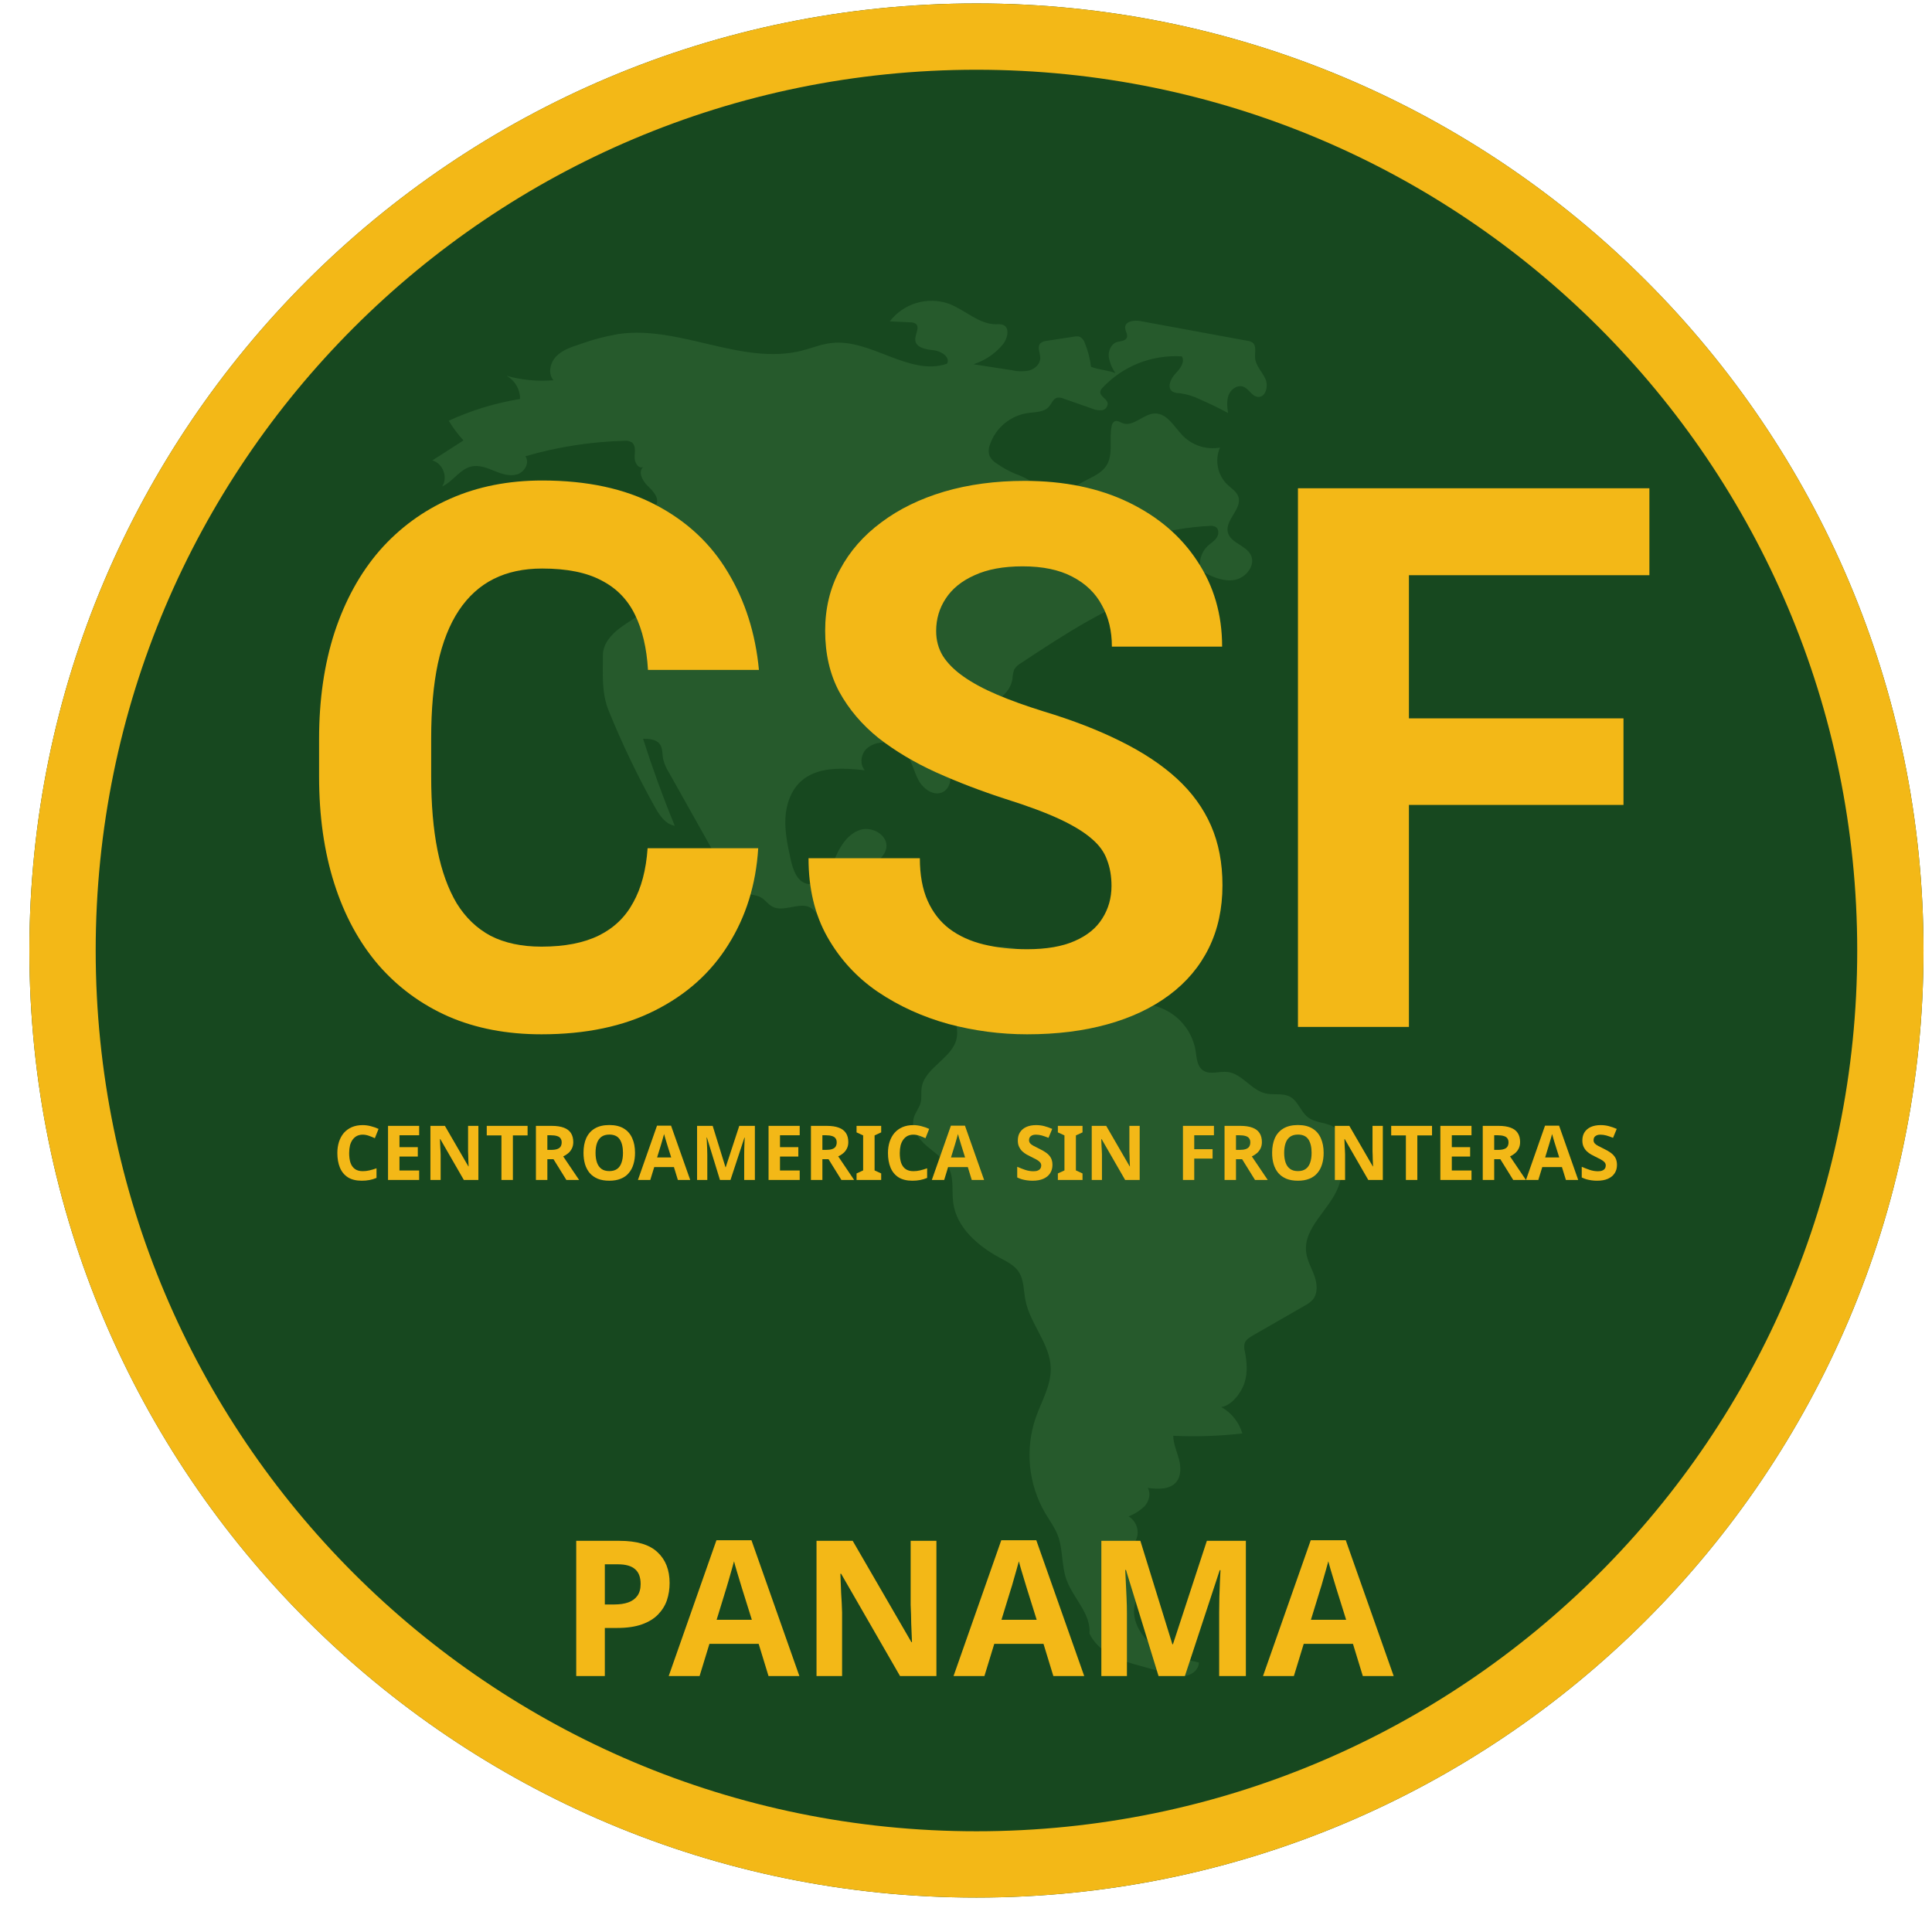 <svg width="51" height="51" viewBox="0 0 51 51" fill="none" xmlns="http://www.w3.org/2000/svg">
<path d="M50.776 25.091C50.776 38.898 39.584 50.091 25.776 50.091C11.969 50.091 0.776 38.898 0.776 25.091C0.776 11.284 11.969 0.091 25.776 0.091C39.584 0.091 50.776 11.284 50.776 25.091Z" fill="#17481F"/>
<path fill-rule="evenodd" clip-rule="evenodd" d="M25.776 48.341C38.617 48.341 49.026 37.932 49.026 25.091C49.026 12.25 38.617 1.841 25.776 1.841C12.936 1.841 2.526 12.25 2.526 25.091C2.526 37.932 12.936 48.341 25.776 48.341ZM25.776 50.091C39.584 50.091 50.776 38.898 50.776 25.091C50.776 11.284 39.584 0.091 25.776 0.091C11.969 0.091 0.776 11.284 0.776 25.091C0.776 38.898 11.969 50.091 25.776 50.091Z" fill="#F3B817"/>
<path d="M28.801 9.682C28.774 9.47 28.72 9.262 28.64 9.063C28.629 9.026 28.611 8.991 28.587 8.96C28.562 8.93 28.532 8.905 28.497 8.888C28.451 8.876 28.402 8.875 28.356 8.886L27.63 8.997C27.569 9 27.511 9.022 27.464 9.061C27.369 9.161 27.463 9.321 27.46 9.458C27.456 9.612 27.319 9.738 27.171 9.779C27.019 9.81 26.863 9.808 26.712 9.773L25.697 9.616C25.995 9.52 26.262 9.343 26.464 9.103C26.598 8.945 26.669 8.649 26.476 8.575C26.419 8.559 26.359 8.554 26.3 8.56C25.84 8.564 25.478 8.18 25.047 8.018C24.772 7.921 24.473 7.914 24.193 7.998C23.913 8.081 23.666 8.251 23.489 8.483L24.03 8.509C24.081 8.506 24.131 8.52 24.174 8.547C24.292 8.645 24.145 8.832 24.162 8.984C24.183 9.182 24.446 9.225 24.645 9.245C24.843 9.265 25.094 9.426 24.999 9.601C24.002 9.944 22.988 8.93 21.942 9.055C21.677 9.086 21.427 9.19 21.168 9.256C19.588 9.655 17.955 8.589 16.341 8.815C15.983 8.876 15.63 8.969 15.288 9.093C15.068 9.165 14.839 9.243 14.68 9.41C14.52 9.577 14.459 9.863 14.61 10.038C14.194 10.072 13.774 10.033 13.371 9.92C13.48 9.981 13.571 10.07 13.634 10.177C13.697 10.285 13.729 10.408 13.728 10.532C13.078 10.638 12.444 10.831 11.845 11.106C11.957 11.292 12.088 11.466 12.235 11.626L11.411 12.155C11.689 12.225 11.833 12.604 11.671 12.841C11.96 12.713 12.139 12.381 12.447 12.313C12.649 12.269 12.855 12.352 13.047 12.43C13.239 12.508 13.45 12.583 13.648 12.524C13.847 12.466 13.993 12.209 13.867 12.045C14.715 11.797 15.592 11.66 16.476 11.637C16.544 11.629 16.613 11.642 16.674 11.675C16.788 11.755 16.758 11.927 16.752 12.067C16.746 12.207 16.855 12.39 16.98 12.327C16.833 12.455 16.959 12.695 17.1 12.829C17.241 12.963 17.411 13.148 17.324 13.322C17.302 13.368 17.264 13.405 17.242 13.45C17.178 13.586 17.279 13.744 17.399 13.834C17.519 13.924 17.666 13.987 17.75 14.112C17.833 14.236 17.795 14.455 17.646 14.472L17.223 13.935C17.078 14.085 16.979 14.273 16.937 14.477C17.386 14.844 17.453 15.591 17.077 16.032C16.885 16.258 16.612 16.395 16.374 16.571C16.135 16.747 15.915 16.997 15.915 17.294C15.916 17.806 15.875 18.281 16.066 18.756C16.42 19.631 16.829 20.483 17.289 21.307C17.41 21.523 17.567 21.76 17.812 21.798C17.502 21.044 17.223 20.278 16.975 19.501C17.137 19.501 17.323 19.514 17.418 19.645C17.496 19.753 17.479 19.901 17.504 20.032C17.535 20.159 17.586 20.281 17.657 20.391L19.136 23.026C19.258 23.244 19.399 23.479 19.633 23.567C19.783 23.623 19.956 23.613 20.094 23.694C20.202 23.758 20.275 23.871 20.385 23.931C20.697 24.101 21.13 23.776 21.421 23.978C21.504 24.036 21.557 24.129 21.634 24.195C21.903 24.428 22.344 24.272 22.654 24.446C22.854 24.558 22.958 24.782 23.065 24.985C23.332 25.493 23.765 25.991 24.337 26.031C24.517 26.044 24.701 26.01 24.877 26.05C25.053 26.09 25.226 26.243 25.198 26.422C25.149 26.727 25.3 27.061 25.26 27.368C25.186 27.926 24.394 28.172 24.326 28.731C24.311 28.853 24.334 28.98 24.305 29.1C24.269 29.247 24.159 29.366 24.12 29.512C24.046 29.789 24.244 30.064 24.462 30.25C24.679 30.436 24.939 30.597 25.058 30.857C25.184 31.133 25.122 31.454 25.163 31.754C25.252 32.409 25.818 32.894 26.4 33.207C26.578 33.303 26.768 33.395 26.883 33.56C27.033 33.776 27.018 34.061 27.068 34.319C27.19 34.951 27.722 35.472 27.737 36.116C27.748 36.573 27.494 36.988 27.342 37.42C27.2 37.833 27.148 38.273 27.191 38.708C27.234 39.143 27.37 39.564 27.59 39.942C27.704 40.134 27.84 40.315 27.92 40.523C28.064 40.894 28.017 41.316 28.149 41.691C28.324 42.187 28.805 42.597 28.759 43.121C28.977 43.574 29.459 43.797 29.943 43.931L30.811 44.173C30.977 44.219 31.151 44.266 31.32 44.233C31.489 44.199 31.651 44.058 31.646 43.886C31.221 43.79 30.781 43.688 30.43 43.428C30.08 43.169 29.839 42.707 29.972 42.292C30.034 42.099 30.165 41.876 30.041 41.717C29.969 41.626 29.838 41.602 29.758 41.519C29.632 41.389 29.675 41.171 29.766 41.015C29.856 40.858 29.987 40.719 30.023 40.542C30.042 40.443 30.029 40.34 29.988 40.249C29.947 40.157 29.878 40.08 29.792 40.028C29.953 39.967 30.099 39.873 30.221 39.752C30.334 39.623 30.387 39.424 30.298 39.278C30.562 39.311 30.873 39.328 31.047 39.126C31.185 38.964 31.175 38.723 31.121 38.518C31.066 38.313 30.974 38.113 30.971 37.901C31.58 37.93 32.19 37.909 32.795 37.839C32.708 37.544 32.509 37.295 32.241 37.144C32.515 37.098 32.765 36.77 32.851 36.505C32.938 36.241 32.916 35.953 32.862 35.68C32.842 35.61 32.839 35.536 32.854 35.464C32.885 35.365 32.982 35.306 33.071 35.254L34.432 34.472C34.514 34.432 34.587 34.377 34.65 34.312C34.793 34.144 34.772 33.891 34.699 33.684C34.625 33.476 34.508 33.281 34.48 33.063C34.396 32.41 35.095 31.942 35.331 31.328C35.423 31.087 35.442 30.825 35.46 30.567C35.479 30.29 35.48 29.969 35.268 29.791C35.064 29.62 34.746 29.658 34.533 29.499C34.338 29.353 34.27 29.07 34.057 28.953C33.863 28.846 33.62 28.913 33.405 28.863C33.025 28.775 32.786 28.337 32.399 28.297C32.18 28.274 31.932 28.381 31.753 28.253C31.595 28.141 31.589 27.916 31.559 27.724C31.506 27.427 31.364 27.153 31.15 26.939C30.937 26.725 30.663 26.581 30.366 26.528C30.14 26.491 29.895 26.505 29.703 26.381C29.509 26.256 29.42 26.021 29.267 25.847C29.021 25.567 28.634 25.468 28.271 25.382L26.796 25.035C26.534 24.974 26.196 24.941 26.055 25.171C26.014 25.258 25.984 25.351 25.968 25.446C25.915 25.619 25.809 25.77 25.665 25.878C25.521 25.987 25.346 26.047 25.166 26.05C25.042 25.839 24.842 25.684 24.607 25.617C24.457 25.575 24.297 25.57 24.154 25.509C24.076 25.471 24.007 25.418 23.951 25.352C23.894 25.287 23.852 25.21 23.826 25.128C23.8 25.045 23.792 24.958 23.8 24.872C23.809 24.786 23.836 24.703 23.878 24.627C23.963 24.476 23.996 24.301 23.972 24.129C23.947 23.957 23.867 23.797 23.743 23.676C23.492 23.45 23.129 23.396 22.792 23.418C22.704 23.226 22.852 23.009 23.01 22.869C23.169 22.73 23.362 22.592 23.397 22.384C23.451 22.055 23.032 21.806 22.714 21.904C22.396 22.002 22.193 22.311 22.059 22.615C21.982 22.79 21.916 22.974 21.795 23.121C21.674 23.268 21.478 23.374 21.293 23.327C21.031 23.26 20.93 22.948 20.872 22.684C20.794 22.33 20.716 21.971 20.732 21.609C20.749 21.247 20.871 20.875 21.138 20.629C21.573 20.23 22.241 20.269 22.829 20.333C22.69 20.176 22.724 19.913 22.873 19.766C22.951 19.696 23.045 19.646 23.147 19.621C23.249 19.596 23.355 19.597 23.457 19.622C23.634 19.659 23.794 19.754 23.91 19.893C24.077 20.096 24.124 20.371 24.25 20.602C24.377 20.833 24.66 21.03 24.893 20.906C25.093 20.799 25.125 20.521 25.075 20.299C25.025 20.077 24.919 19.862 24.937 19.635C24.972 19.203 25.42 18.942 25.816 18.764C26.211 18.586 26.664 18.346 26.727 17.917C26.729 17.833 26.745 17.75 26.774 17.671C26.818 17.601 26.879 17.544 26.951 17.504C28.106 16.741 29.28 15.969 30.599 15.552C30.668 15.53 30.676 15.554 30.746 15.537C30.844 15.481 30.779 15.324 30.685 15.261C30.591 15.198 30.466 15.15 30.442 15.039C30.424 14.958 30.472 14.878 30.485 14.796C30.515 14.594 30.274 14.407 30.086 14.488C29.98 14.348 30.19 14.184 30.359 14.138C30.869 13.998 31.392 13.912 31.919 13.883C31.98 13.873 32.042 13.884 32.096 13.913C32.185 13.975 32.174 14.115 32.111 14.203C32.048 14.29 31.951 14.345 31.872 14.42C31.787 14.503 31.726 14.608 31.696 14.724C31.666 14.839 31.669 14.961 31.703 15.075C31.979 15.215 32.278 15.359 32.583 15.31C32.888 15.26 33.159 14.918 33.015 14.644C32.882 14.389 32.481 14.332 32.412 14.053C32.331 13.726 32.794 13.435 32.69 13.114C32.644 12.974 32.504 12.892 32.397 12.79C32.27 12.666 32.184 12.506 32.15 12.332C32.115 12.158 32.134 11.978 32.205 11.815C32.03 11.846 31.85 11.834 31.681 11.781C31.512 11.728 31.357 11.635 31.231 11.51C30.998 11.275 30.813 10.905 30.482 10.915C30.179 10.925 29.918 11.279 29.634 11.171C29.564 11.144 29.491 11.09 29.423 11.122C29.401 11.136 29.382 11.156 29.369 11.178C29.355 11.201 29.347 11.226 29.344 11.253C29.272 11.597 29.396 11.99 29.208 12.288C29.004 12.612 28.531 12.657 28.284 12.949C28.149 13.107 28.097 13.321 27.973 13.489C27.85 13.656 27.587 13.762 27.439 13.616C27.512 13.466 27.532 13.296 27.495 13.133C27.459 12.971 27.369 12.825 27.239 12.721C27.101 12.631 26.953 12.559 26.797 12.506C26.623 12.432 26.457 12.34 26.303 12.23C26.226 12.184 26.163 12.117 26.122 12.037C26.089 11.936 26.094 11.827 26.134 11.73C26.209 11.514 26.342 11.323 26.518 11.177C26.694 11.031 26.906 10.937 27.132 10.903C27.33 10.876 27.56 10.885 27.69 10.735C27.76 10.655 27.796 10.535 27.896 10.502C27.96 10.489 28.027 10.498 28.086 10.526L28.824 10.785C28.906 10.822 28.997 10.837 29.086 10.829C29.131 10.823 29.172 10.8 29.2 10.765C29.229 10.731 29.243 10.686 29.24 10.642C29.217 10.519 29.028 10.46 29.046 10.337C29.055 10.297 29.077 10.261 29.107 10.233C29.373 9.95 29.699 9.729 30.06 9.586C30.422 9.444 30.81 9.383 31.198 9.408C31.291 9.56 31.144 9.741 31.021 9.872C30.899 10.002 30.8 10.235 30.949 10.336C31.009 10.367 31.077 10.382 31.145 10.38C31.326 10.405 31.503 10.458 31.668 10.539C31.922 10.649 32.172 10.771 32.417 10.902C32.395 10.741 32.375 10.571 32.436 10.42C32.497 10.269 32.671 10.15 32.823 10.209C32.97 10.266 33.045 10.46 33.201 10.477C33.409 10.501 33.491 10.194 33.404 10.003C33.318 9.812 33.145 9.653 33.131 9.444C33.121 9.303 33.175 9.128 33.062 9.042C33.022 9.017 32.977 9.001 32.929 8.996L30.117 8.478C29.95 8.447 29.708 8.471 29.701 8.641C29.697 8.735 29.781 8.829 29.744 8.916C29.704 9.009 29.572 9.001 29.477 9.033C29.328 9.084 29.254 9.261 29.268 9.417C29.294 9.572 29.354 9.72 29.444 9.849C29.261 9.773 28.984 9.759 28.801 9.682Z" fill="#265A2C"/>
<path d="M37.192 12.889V27.108H34.263V12.889H37.192ZM42.856 18.963V21.248H36.392V18.963H42.856ZM43.54 12.889V15.184H36.392V12.889H43.54Z" fill="#F3B817"/>
<path d="M29.341 23.387C29.341 23.133 29.302 22.905 29.224 22.703C29.152 22.495 29.015 22.306 28.814 22.137C28.612 21.961 28.328 21.789 27.964 21.619C27.599 21.45 27.127 21.274 26.548 21.092C25.903 20.884 25.291 20.649 24.712 20.389C24.139 20.129 23.631 19.826 23.189 19.481C22.752 19.129 22.407 18.722 22.153 18.26C21.906 17.798 21.782 17.261 21.782 16.649C21.782 16.056 21.912 15.519 22.173 15.037C22.433 14.549 22.798 14.133 23.267 13.787C23.735 13.436 24.289 13.166 24.927 12.977C25.571 12.788 26.278 12.694 27.046 12.694C28.094 12.694 29.009 12.883 29.79 13.26C30.571 13.638 31.177 14.155 31.606 14.813C32.043 15.47 32.261 16.222 32.261 17.069H29.351C29.351 16.652 29.263 16.288 29.087 15.975C28.918 15.656 28.657 15.405 28.306 15.223C27.961 15.041 27.524 14.95 26.997 14.95C26.489 14.95 26.066 15.028 25.727 15.184C25.389 15.334 25.135 15.539 24.966 15.799C24.797 16.053 24.712 16.34 24.712 16.659C24.712 16.899 24.77 17.118 24.888 17.313C25.011 17.508 25.194 17.691 25.435 17.86C25.675 18.029 25.972 18.189 26.323 18.338C26.675 18.488 27.082 18.634 27.544 18.778C28.319 19.012 28.999 19.276 29.585 19.569C30.177 19.862 30.672 20.191 31.069 20.555C31.466 20.92 31.766 21.333 31.968 21.795C32.17 22.258 32.27 22.782 32.27 23.368C32.27 23.986 32.15 24.539 31.909 25.028C31.668 25.516 31.32 25.929 30.864 26.268C30.409 26.607 29.865 26.864 29.233 27.039C28.602 27.215 27.895 27.303 27.114 27.303C26.411 27.303 25.718 27.212 25.034 27.03C24.351 26.841 23.729 26.558 23.169 26.18C22.616 25.802 22.173 25.321 21.841 24.735C21.509 24.149 21.343 23.455 21.343 22.655H24.282C24.282 23.097 24.351 23.472 24.487 23.778C24.624 24.084 24.816 24.331 25.064 24.52C25.317 24.709 25.617 24.845 25.962 24.93C26.314 25.015 26.698 25.057 27.114 25.057C27.622 25.057 28.039 24.985 28.364 24.842C28.696 24.699 28.94 24.5 29.097 24.247C29.259 23.993 29.341 23.706 29.341 23.387Z" fill="#F3B817"/>
<path d="M17.095 22.391H20.015C19.956 23.348 19.692 24.198 19.224 24.94C18.761 25.682 18.114 26.261 17.28 26.678C16.453 27.095 15.457 27.303 14.292 27.303C13.38 27.303 12.563 27.147 11.841 26.834C11.118 26.515 10.5 26.06 9.985 25.467C9.478 24.875 9.09 24.159 8.823 23.319C8.556 22.479 8.423 21.538 8.423 20.497V19.51C8.423 18.468 8.56 17.528 8.833 16.688C9.113 15.841 9.51 15.122 10.024 14.53C10.545 13.937 11.167 13.482 11.89 13.162C12.612 12.844 13.42 12.684 14.312 12.684C15.496 12.684 16.496 12.899 17.31 13.329C18.13 13.758 18.765 14.351 19.214 15.106C19.67 15.861 19.943 16.72 20.034 17.684H17.105C17.072 17.111 16.958 16.626 16.763 16.229C16.567 15.825 16.271 15.523 15.874 15.321C15.483 15.112 14.963 15.008 14.312 15.008C13.823 15.008 13.397 15.099 13.032 15.282C12.668 15.464 12.362 15.741 12.114 16.112C11.867 16.483 11.681 16.951 11.558 17.518C11.44 18.078 11.382 18.735 11.382 19.491V20.497C11.382 21.232 11.437 21.88 11.548 22.44C11.659 22.993 11.828 23.462 12.056 23.846C12.29 24.224 12.589 24.51 12.954 24.705C13.325 24.894 13.771 24.989 14.292 24.989C14.904 24.989 15.409 24.891 15.806 24.696C16.203 24.5 16.506 24.211 16.714 23.826C16.929 23.442 17.056 22.964 17.095 22.391Z" fill="#F3B817"/>
<path d="M42.684 30.752C42.684 30.836 42.664 30.91 42.622 30.972C42.581 31.035 42.521 31.084 42.442 31.118C42.365 31.152 42.27 31.168 42.158 31.168C42.109 31.168 42.06 31.165 42.012 31.158C41.966 31.152 41.92 31.142 41.876 31.13C41.834 31.117 41.793 31.101 41.754 31.082V30.8C41.822 30.83 41.892 30.857 41.964 30.882C42.038 30.906 42.11 30.918 42.182 30.918C42.232 30.918 42.271 30.912 42.3 30.898C42.331 30.885 42.353 30.867 42.366 30.844C42.381 30.822 42.388 30.796 42.388 30.766C42.388 30.73 42.376 30.7 42.35 30.674C42.326 30.649 42.294 30.626 42.252 30.604C42.211 30.582 42.164 30.558 42.11 30.532C42.077 30.516 42.041 30.498 42.002 30.476C41.964 30.454 41.926 30.426 41.89 30.394C41.856 30.361 41.827 30.321 41.804 30.274C41.782 30.228 41.77 30.172 41.77 30.106C41.77 30.021 41.79 29.948 41.828 29.888C41.868 29.827 41.924 29.78 41.996 29.748C42.07 29.716 42.156 29.7 42.254 29.7C42.329 29.7 42.4 29.709 42.466 29.726C42.534 29.744 42.605 29.768 42.678 29.8L42.58 30.036C42.515 30.01 42.456 29.989 42.404 29.974C42.352 29.96 42.299 29.952 42.244 29.952C42.207 29.952 42.175 29.958 42.148 29.97C42.122 29.982 42.101 29.999 42.086 30.02C42.073 30.042 42.066 30.067 42.066 30.096C42.066 30.13 42.076 30.158 42.096 30.182C42.116 30.205 42.146 30.227 42.186 30.248C42.226 30.27 42.276 30.295 42.336 30.324C42.41 30.359 42.472 30.395 42.522 30.432C42.574 30.47 42.614 30.514 42.642 30.564C42.67 30.615 42.684 30.678 42.684 30.752Z" fill="#F3B817"/>
<path d="M41.336 31.148L41.231 30.808H40.712L40.608 31.148H40.282L40.785 29.714H41.156L41.661 31.148H41.336ZM41.056 30.222C41.049 30.2 41.04 30.171 41.029 30.136C41.019 30.102 41.008 30.066 40.998 30.03C40.987 29.994 40.978 29.963 40.971 29.936C40.965 29.963 40.956 29.996 40.944 30.036C40.933 30.075 40.922 30.112 40.911 30.148C40.902 30.183 40.895 30.208 40.889 30.222L40.788 30.554H41.16L41.056 30.222Z" fill="#F3B817"/>
<path d="M39.557 29.72C39.687 29.72 39.793 29.736 39.877 29.768C39.961 29.799 40.024 29.846 40.065 29.91C40.106 29.973 40.127 30.052 40.127 30.148C40.127 30.214 40.114 30.271 40.089 30.32C40.065 30.368 40.032 30.41 39.991 30.444C39.951 30.478 39.908 30.505 39.861 30.526L40.281 31.148H39.945L39.605 30.6H39.443V31.148H39.141V29.72H39.557ZM39.535 29.968H39.443V30.354H39.541C39.608 30.354 39.662 30.347 39.703 30.332C39.745 30.318 39.775 30.296 39.793 30.266C39.812 30.236 39.821 30.199 39.821 30.156C39.821 30.111 39.81 30.075 39.789 30.048C39.769 30.02 39.738 30 39.695 29.988C39.654 29.975 39.6 29.968 39.535 29.968Z" fill="#F3B817"/>
<path d="M38.844 31.148H38.022V29.72H38.844V29.968H38.324V30.282H38.808V30.53H38.324V30.898H38.844V31.148Z" fill="#F3B817"/>
<path d="M37.414 31.148H37.112V29.972H36.724V29.72H37.802V29.972H37.414V31.148Z" fill="#F3B817"/>
<path d="M36.503 31.148H36.119L35.497 30.068H35.489C35.49 30.102 35.492 30.136 35.493 30.17C35.494 30.204 35.495 30.238 35.497 30.272C35.499 30.306 35.502 30.34 35.503 30.374C35.504 30.408 35.505 30.442 35.507 30.476V31.148H35.237V29.72H35.619L36.239 30.79H36.245C36.243 30.757 36.242 30.724 36.241 30.692C36.239 30.659 36.238 30.626 36.237 30.594C36.237 30.561 36.236 30.528 36.235 30.496C36.233 30.463 36.232 30.43 36.231 30.396V29.72H36.503V31.148Z" fill="#F3B817"/>
<path d="M34.941 30.432C34.941 30.543 34.927 30.644 34.899 30.734C34.872 30.824 34.831 30.901 34.775 30.966C34.72 31.032 34.65 31.082 34.563 31.116C34.478 31.151 34.377 31.168 34.261 31.168C34.145 31.168 34.044 31.151 33.957 31.116C33.872 31.08 33.801 31.03 33.745 30.966C33.69 30.901 33.649 30.823 33.621 30.732C33.594 30.642 33.581 30.541 33.581 30.43C33.581 30.282 33.605 30.154 33.653 30.044C33.702 29.935 33.777 29.85 33.877 29.79C33.978 29.729 34.107 29.698 34.263 29.698C34.418 29.698 34.545 29.729 34.645 29.79C34.745 29.85 34.819 29.936 34.867 30.046C34.916 30.156 34.941 30.284 34.941 30.432ZM33.899 30.432C33.899 30.532 33.912 30.618 33.937 30.69C33.962 30.762 34.002 30.818 34.055 30.856C34.108 30.895 34.177 30.914 34.261 30.914C34.348 30.914 34.417 30.895 34.469 30.856C34.522 30.818 34.561 30.762 34.585 30.69C34.61 30.618 34.623 30.532 34.623 30.432C34.623 30.282 34.595 30.164 34.539 30.078C34.483 29.993 34.391 29.95 34.263 29.95C34.178 29.95 34.108 29.97 34.055 30.008C34.002 30.047 33.962 30.102 33.937 30.174C33.912 30.246 33.899 30.332 33.899 30.432Z" fill="#F3B817"/>
<path d="M32.741 29.72C32.87 29.72 32.977 29.736 33.061 29.768C33.145 29.799 33.207 29.846 33.249 29.91C33.29 29.973 33.311 30.052 33.311 30.148C33.311 30.214 33.298 30.271 33.273 30.32C33.249 30.368 33.216 30.41 33.175 30.444C33.135 30.478 33.091 30.505 33.045 30.526L33.465 31.148H33.129L32.789 30.6H32.627V31.148H32.325V29.72H32.741ZM32.719 29.968H32.627V30.354H32.725C32.791 30.354 32.845 30.347 32.887 30.332C32.928 30.318 32.958 30.296 32.977 30.266C32.995 30.236 33.005 30.199 33.005 30.156C33.005 30.111 32.994 30.075 32.973 30.048C32.953 30.02 32.921 30 32.879 29.988C32.837 29.975 32.784 29.968 32.719 29.968Z" fill="#F3B817"/>
<path d="M31.525 31.148H31.227V29.72H32.045V29.968H31.525V30.336H32.009V30.584H31.525V31.148Z" fill="#F3B817"/>
<path d="M30.085 31.148H29.701L29.079 30.068H29.071C29.072 30.102 29.073 30.136 29.075 30.17C29.076 30.204 29.078 30.238 29.079 30.272C29.081 30.306 29.084 30.34 29.085 30.374C29.086 30.408 29.087 30.442 29.089 30.476V31.148H28.819V29.72H29.201L29.821 30.79H29.827C29.826 30.757 29.824 30.724 29.823 30.692C29.822 30.659 29.82 30.626 29.819 30.594C29.819 30.561 29.818 30.528 29.817 30.496C29.816 30.463 29.814 30.43 29.813 30.396V29.72H30.085V31.148Z" fill="#F3B817"/>
<path d="M28.576 31.148H27.925V30.976L28.099 30.896V29.972L27.925 29.892V29.72H28.576V29.892L28.401 29.972V30.896L28.576 30.976V31.148Z" fill="#F3B817"/>
<path d="M27.782 30.752C27.782 30.836 27.761 30.91 27.72 30.972C27.679 31.035 27.619 31.084 27.54 31.118C27.463 31.152 27.368 31.168 27.256 31.168C27.207 31.168 27.158 31.165 27.11 31.158C27.063 31.152 27.018 31.142 26.974 31.13C26.931 31.117 26.891 31.101 26.852 31.082V30.8C26.92 30.83 26.99 30.857 27.062 30.882C27.135 30.906 27.208 30.918 27.28 30.918C27.329 30.918 27.369 30.912 27.398 30.898C27.429 30.885 27.451 30.867 27.464 30.844C27.479 30.822 27.486 30.796 27.486 30.766C27.486 30.73 27.473 30.7 27.448 30.674C27.424 30.649 27.391 30.626 27.35 30.604C27.309 30.582 27.261 30.558 27.208 30.532C27.175 30.516 27.139 30.498 27.1 30.476C27.061 30.454 27.024 30.426 26.988 30.394C26.953 30.361 26.925 30.321 26.902 30.274C26.879 30.228 26.868 30.172 26.868 30.106C26.868 30.021 26.887 29.948 26.926 29.888C26.966 29.827 27.022 29.78 27.094 29.748C27.167 29.716 27.253 29.7 27.352 29.7C27.427 29.7 27.497 29.709 27.564 29.726C27.632 29.744 27.703 29.768 27.776 29.8L27.678 30.036C27.613 30.01 27.554 29.989 27.502 29.974C27.45 29.96 27.397 29.952 27.342 29.952C27.305 29.952 27.273 29.958 27.246 29.97C27.219 29.982 27.199 29.999 27.184 30.02C27.171 30.042 27.164 30.067 27.164 30.096C27.164 30.13 27.174 30.158 27.194 30.182C27.214 30.205 27.244 30.227 27.284 30.248C27.324 30.27 27.374 30.295 27.434 30.324C27.507 30.359 27.569 30.395 27.62 30.432C27.672 30.47 27.712 30.514 27.74 30.564C27.768 30.615 27.782 30.678 27.782 30.752Z" fill="#F3B817"/>
<path d="M25.652 31.148L25.548 30.808H25.028L24.924 31.148H24.598L25.102 29.714H25.472L25.978 31.148H25.652ZM25.372 30.222C25.365 30.2 25.357 30.171 25.346 30.136C25.335 30.102 25.325 30.066 25.314 30.03C25.303 29.994 25.294 29.963 25.288 29.936C25.281 29.963 25.272 29.996 25.26 30.036C25.249 30.075 25.238 30.112 25.228 30.148C25.218 30.183 25.211 30.208 25.206 30.222L25.104 30.554H25.476L25.372 30.222Z" fill="#F3B817"/>
<path d="M24.11 29.952C24.053 29.952 24.002 29.964 23.956 29.986C23.912 30.009 23.875 30.042 23.844 30.084C23.814 30.126 23.79 30.176 23.774 30.236C23.76 30.296 23.752 30.364 23.752 30.438C23.752 30.54 23.764 30.626 23.788 30.698C23.814 30.769 23.853 30.823 23.906 30.86C23.96 30.898 24.028 30.916 24.11 30.916C24.169 30.916 24.227 30.91 24.284 30.896C24.343 30.883 24.406 30.864 24.474 30.84V31.094C24.412 31.12 24.35 31.138 24.288 31.15C24.227 31.162 24.158 31.168 24.082 31.168C23.936 31.168 23.814 31.138 23.718 31.078C23.624 31.017 23.554 30.932 23.508 30.822C23.463 30.712 23.44 30.583 23.44 30.436C23.44 30.328 23.455 30.23 23.484 30.14C23.514 30.05 23.556 29.972 23.612 29.906C23.67 29.841 23.74 29.79 23.822 29.754C23.906 29.718 24.002 29.7 24.11 29.7C24.181 29.7 24.252 29.71 24.322 29.728C24.394 29.746 24.463 29.77 24.528 29.8L24.43 30.046C24.377 30.021 24.323 29.999 24.268 29.98C24.215 29.962 24.162 29.952 24.11 29.952Z" fill="#F3B817"/>
<path d="M23.261 31.148H22.611V30.976L22.785 30.896V29.972L22.611 29.892V29.72H23.261V29.892L23.087 29.972V30.896L23.261 30.976V31.148Z" fill="#F3B817"/>
<path d="M21.823 29.72C21.952 29.72 22.059 29.736 22.143 29.768C22.227 29.799 22.289 29.846 22.331 29.91C22.372 29.973 22.393 30.052 22.393 30.148C22.393 30.214 22.38 30.271 22.355 30.32C22.331 30.368 22.298 30.41 22.257 30.444C22.217 30.478 22.173 30.505 22.127 30.526L22.547 31.148H22.211L21.871 30.6H21.709V31.148H21.407V29.72H21.823ZM21.801 29.968H21.709V30.354H21.807C21.873 30.354 21.927 30.347 21.969 30.332C22.01 30.318 22.04 30.296 22.059 30.266C22.077 30.236 22.087 30.199 22.087 30.156C22.087 30.111 22.076 30.075 22.055 30.048C22.035 30.02 22.003 30 21.961 29.988C21.919 29.975 21.866 29.968 21.801 29.968Z" fill="#F3B817"/>
<path d="M21.11 31.148H20.288V29.72H21.11V29.968H20.59V30.282H21.074V30.53H20.59V30.898H21.11V31.148Z" fill="#F3B817"/>
<path d="M19.005 31.148L18.661 30.028H18.653C18.654 30.055 18.656 30.095 18.659 30.148C18.662 30.202 18.664 30.259 18.667 30.32C18.67 30.38 18.671 30.435 18.671 30.484V31.148H18.401V29.72H18.813L19.151 30.812H19.157L19.515 29.72H19.927V31.148H19.645V30.472C19.645 30.427 19.646 30.375 19.647 30.316C19.65 30.258 19.652 30.202 19.653 30.15C19.656 30.097 19.658 30.057 19.659 30.03H19.651L19.283 31.148H19.005Z" fill="#F3B817"/>
<path d="M17.894 31.148L17.79 30.808H17.27L17.166 31.148H16.84L17.344 29.714H17.714L18.22 31.148H17.894ZM17.614 30.222C17.607 30.2 17.599 30.171 17.588 30.136C17.577 30.102 17.567 30.066 17.556 30.03C17.545 29.994 17.537 29.963 17.53 29.936C17.523 29.963 17.514 29.996 17.502 30.036C17.491 30.075 17.481 30.112 17.47 30.148C17.461 30.183 17.453 30.208 17.448 30.222L17.346 30.554H17.718L17.614 30.222Z" fill="#F3B817"/>
<path d="M16.763 30.432C16.763 30.543 16.749 30.644 16.721 30.734C16.695 30.824 16.653 30.901 16.597 30.966C16.543 31.032 16.472 31.082 16.385 31.116C16.3 31.151 16.199 31.168 16.083 31.168C15.967 31.168 15.866 31.151 15.779 31.116C15.694 31.08 15.623 31.03 15.567 30.966C15.513 30.901 15.471 30.823 15.443 30.732C15.417 30.642 15.403 30.541 15.403 30.43C15.403 30.282 15.427 30.154 15.475 30.044C15.525 29.935 15.599 29.85 15.699 29.79C15.801 29.729 15.929 29.698 16.085 29.698C16.24 29.698 16.367 29.729 16.467 29.79C16.567 29.85 16.641 29.936 16.689 30.046C16.739 30.156 16.763 30.284 16.763 30.432ZM15.721 30.432C15.721 30.532 15.734 30.618 15.759 30.69C15.785 30.762 15.824 30.818 15.877 30.856C15.931 30.895 15.999 30.914 16.083 30.914C16.17 30.914 16.239 30.895 16.291 30.856C16.345 30.818 16.383 30.762 16.407 30.69C16.433 30.618 16.445 30.532 16.445 30.432C16.445 30.282 16.417 30.164 16.361 30.078C16.305 29.993 16.213 29.95 16.085 29.95C16 29.95 15.931 29.97 15.877 30.008C15.824 30.047 15.785 30.102 15.759 30.174C15.734 30.246 15.721 30.332 15.721 30.432Z" fill="#F3B817"/>
<path d="M14.563 29.72C14.692 29.72 14.799 29.736 14.883 29.768C14.967 29.799 15.03 29.846 15.071 29.91C15.112 29.973 15.133 30.052 15.133 30.148C15.133 30.214 15.12 30.271 15.095 30.32C15.071 30.368 15.038 30.41 14.997 30.444C14.957 30.478 14.914 30.505 14.867 30.526L15.287 31.148H14.951L14.611 30.6H14.449V31.148H14.147V29.72H14.563ZM14.541 29.968H14.449V30.354H14.547C14.614 30.354 14.668 30.347 14.709 30.332C14.75 30.318 14.78 30.296 14.799 30.266C14.818 30.236 14.827 30.199 14.827 30.156C14.827 30.111 14.816 30.075 14.795 30.048C14.775 30.02 14.744 30 14.701 29.988C14.66 29.975 14.606 29.968 14.541 29.968Z" fill="#F3B817"/>
<path d="M13.539 31.148H13.237V29.972H12.849V29.72H13.927V29.972H13.539V31.148Z" fill="#F3B817"/>
<path d="M12.628 31.148H12.244L11.622 30.068H11.614C11.615 30.102 11.617 30.136 11.618 30.17C11.619 30.204 11.62 30.238 11.622 30.272C11.624 30.306 11.627 30.34 11.628 30.374C11.629 30.408 11.63 30.442 11.632 30.476V31.148H11.362V29.72H11.744L12.364 30.79H12.37C12.368 30.757 12.367 30.724 12.366 30.692C12.364 30.659 12.363 30.626 12.362 30.594C12.362 30.561 12.361 30.528 12.36 30.496C12.358 30.463 12.357 30.43 12.356 30.396V29.72H12.628V31.148Z" fill="#F3B817"/>
<path d="M11.065 31.148H10.243V29.72H11.065V29.968H10.545V30.282H11.029V30.53H10.545V30.898H11.065V31.148Z" fill="#F3B817"/>
<path d="M9.575 29.952C9.518 29.952 9.467 29.964 9.421 29.986C9.377 30.009 9.34 30.042 9.309 30.084C9.279 30.126 9.255 30.176 9.239 30.236C9.225 30.296 9.217 30.364 9.217 30.438C9.217 30.54 9.229 30.626 9.253 30.698C9.279 30.769 9.318 30.823 9.371 30.86C9.425 30.898 9.493 30.916 9.575 30.916C9.634 30.916 9.692 30.91 9.749 30.896C9.808 30.883 9.871 30.864 9.939 30.84V31.094C9.877 31.12 9.815 31.138 9.753 31.15C9.692 31.162 9.623 31.168 9.547 31.168C9.401 31.168 9.279 31.138 9.183 31.078C9.089 31.017 9.019 30.932 8.973 30.822C8.928 30.712 8.905 30.583 8.905 30.436C8.905 30.328 8.92 30.23 8.949 30.14C8.979 30.05 9.021 29.972 9.077 29.906C9.135 29.841 9.205 29.79 9.287 29.754C9.371 29.718 9.467 29.7 9.575 29.7C9.646 29.7 9.717 29.71 9.787 29.728C9.859 29.746 9.928 29.77 9.993 29.8L9.895 30.046C9.842 30.021 9.788 29.999 9.733 29.98C9.68 29.962 9.627 29.952 9.575 29.952Z" fill="#F3B817"/>
<path d="M35.975 44.244L35.715 43.394H34.415L34.155 44.244H33.34L34.6 40.659H35.525L36.79 44.244H35.975ZM35.275 41.929C35.258 41.872 35.237 41.8 35.21 41.714C35.183 41.627 35.157 41.539 35.13 41.449C35.103 41.359 35.082 41.281 35.065 41.214C35.048 41.281 35.025 41.364 34.995 41.464C34.968 41.56 34.942 41.654 34.915 41.744C34.892 41.831 34.873 41.892 34.86 41.929L34.605 42.759H35.535L35.275 41.929Z" fill="#F3B817"/>
<path d="M30.583 44.244L29.723 41.444H29.703C29.707 41.511 29.712 41.611 29.718 41.744C29.725 41.877 29.732 42.02 29.738 42.174C29.745 42.324 29.748 42.461 29.748 42.584V44.244H29.073V40.674H30.103L30.948 43.404H30.963L31.858 40.674H32.888V44.244H32.183V42.554C32.183 42.441 32.185 42.31 32.188 42.164C32.195 42.017 32.2 41.879 32.203 41.749C32.21 41.615 32.215 41.516 32.218 41.449H32.198L31.278 44.244H30.583Z" fill="#F3B817"/>
<path d="M27.806 44.244L27.546 43.394H26.246L25.986 44.244H25.171L26.431 40.659H27.356L28.621 44.244H27.806ZM27.106 41.929C27.089 41.872 27.068 41.8 27.041 41.714C27.014 41.627 26.988 41.539 26.961 41.449C26.934 41.359 26.913 41.281 26.896 41.214C26.879 41.281 26.856 41.364 26.826 41.464C26.799 41.56 26.773 41.654 26.746 41.744C26.723 41.831 26.704 41.892 26.691 41.929L26.436 42.759H27.366L27.106 41.929Z" fill="#F3B817"/>
<path d="M24.719 44.244H23.759L22.204 41.544H22.184C22.187 41.627 22.19 41.712 22.194 41.799C22.197 41.882 22.2 41.967 22.204 42.054C22.21 42.137 22.215 42.222 22.219 42.309C22.222 42.392 22.225 42.477 22.229 42.564V44.244H21.554V40.674H22.509L24.059 43.349H24.074C24.07 43.266 24.067 43.184 24.064 43.104C24.06 43.02 24.057 42.939 24.054 42.859C24.054 42.776 24.052 42.694 24.049 42.614C24.045 42.531 24.042 42.447 24.039 42.364V40.674H24.719V44.244Z" fill="#F3B817"/>
<path d="M20.287 44.244L20.027 43.394H18.727L18.467 44.244H17.652L18.912 40.659H19.837L21.102 44.244H20.287ZM19.587 41.929C19.57 41.872 19.548 41.8 19.522 41.714C19.495 41.627 19.468 41.539 19.442 41.449C19.415 41.359 19.393 41.281 19.377 41.214C19.36 41.281 19.337 41.364 19.307 41.464C19.28 41.56 19.253 41.654 19.227 41.744C19.203 41.831 19.185 41.892 19.172 41.929L18.917 42.759H19.847L19.587 41.929Z" fill="#F3B817"/>
<path d="M16.351 40.674C16.811 40.674 17.146 40.774 17.356 40.974C17.569 41.17 17.676 41.442 17.676 41.789C17.676 41.946 17.653 42.096 17.606 42.239C17.559 42.379 17.481 42.505 17.371 42.619C17.264 42.729 17.123 42.816 16.946 42.879C16.769 42.942 16.551 42.974 16.291 42.974H15.966V44.244H15.211V40.674H16.351ZM16.311 41.294H15.966V42.354H16.216C16.359 42.354 16.483 42.336 16.586 42.299C16.689 42.262 16.769 42.204 16.826 42.124C16.883 42.044 16.911 41.941 16.911 41.814C16.911 41.637 16.863 41.507 16.766 41.424C16.669 41.337 16.518 41.294 16.311 41.294Z" fill="#F3B817"/>
</svg>
